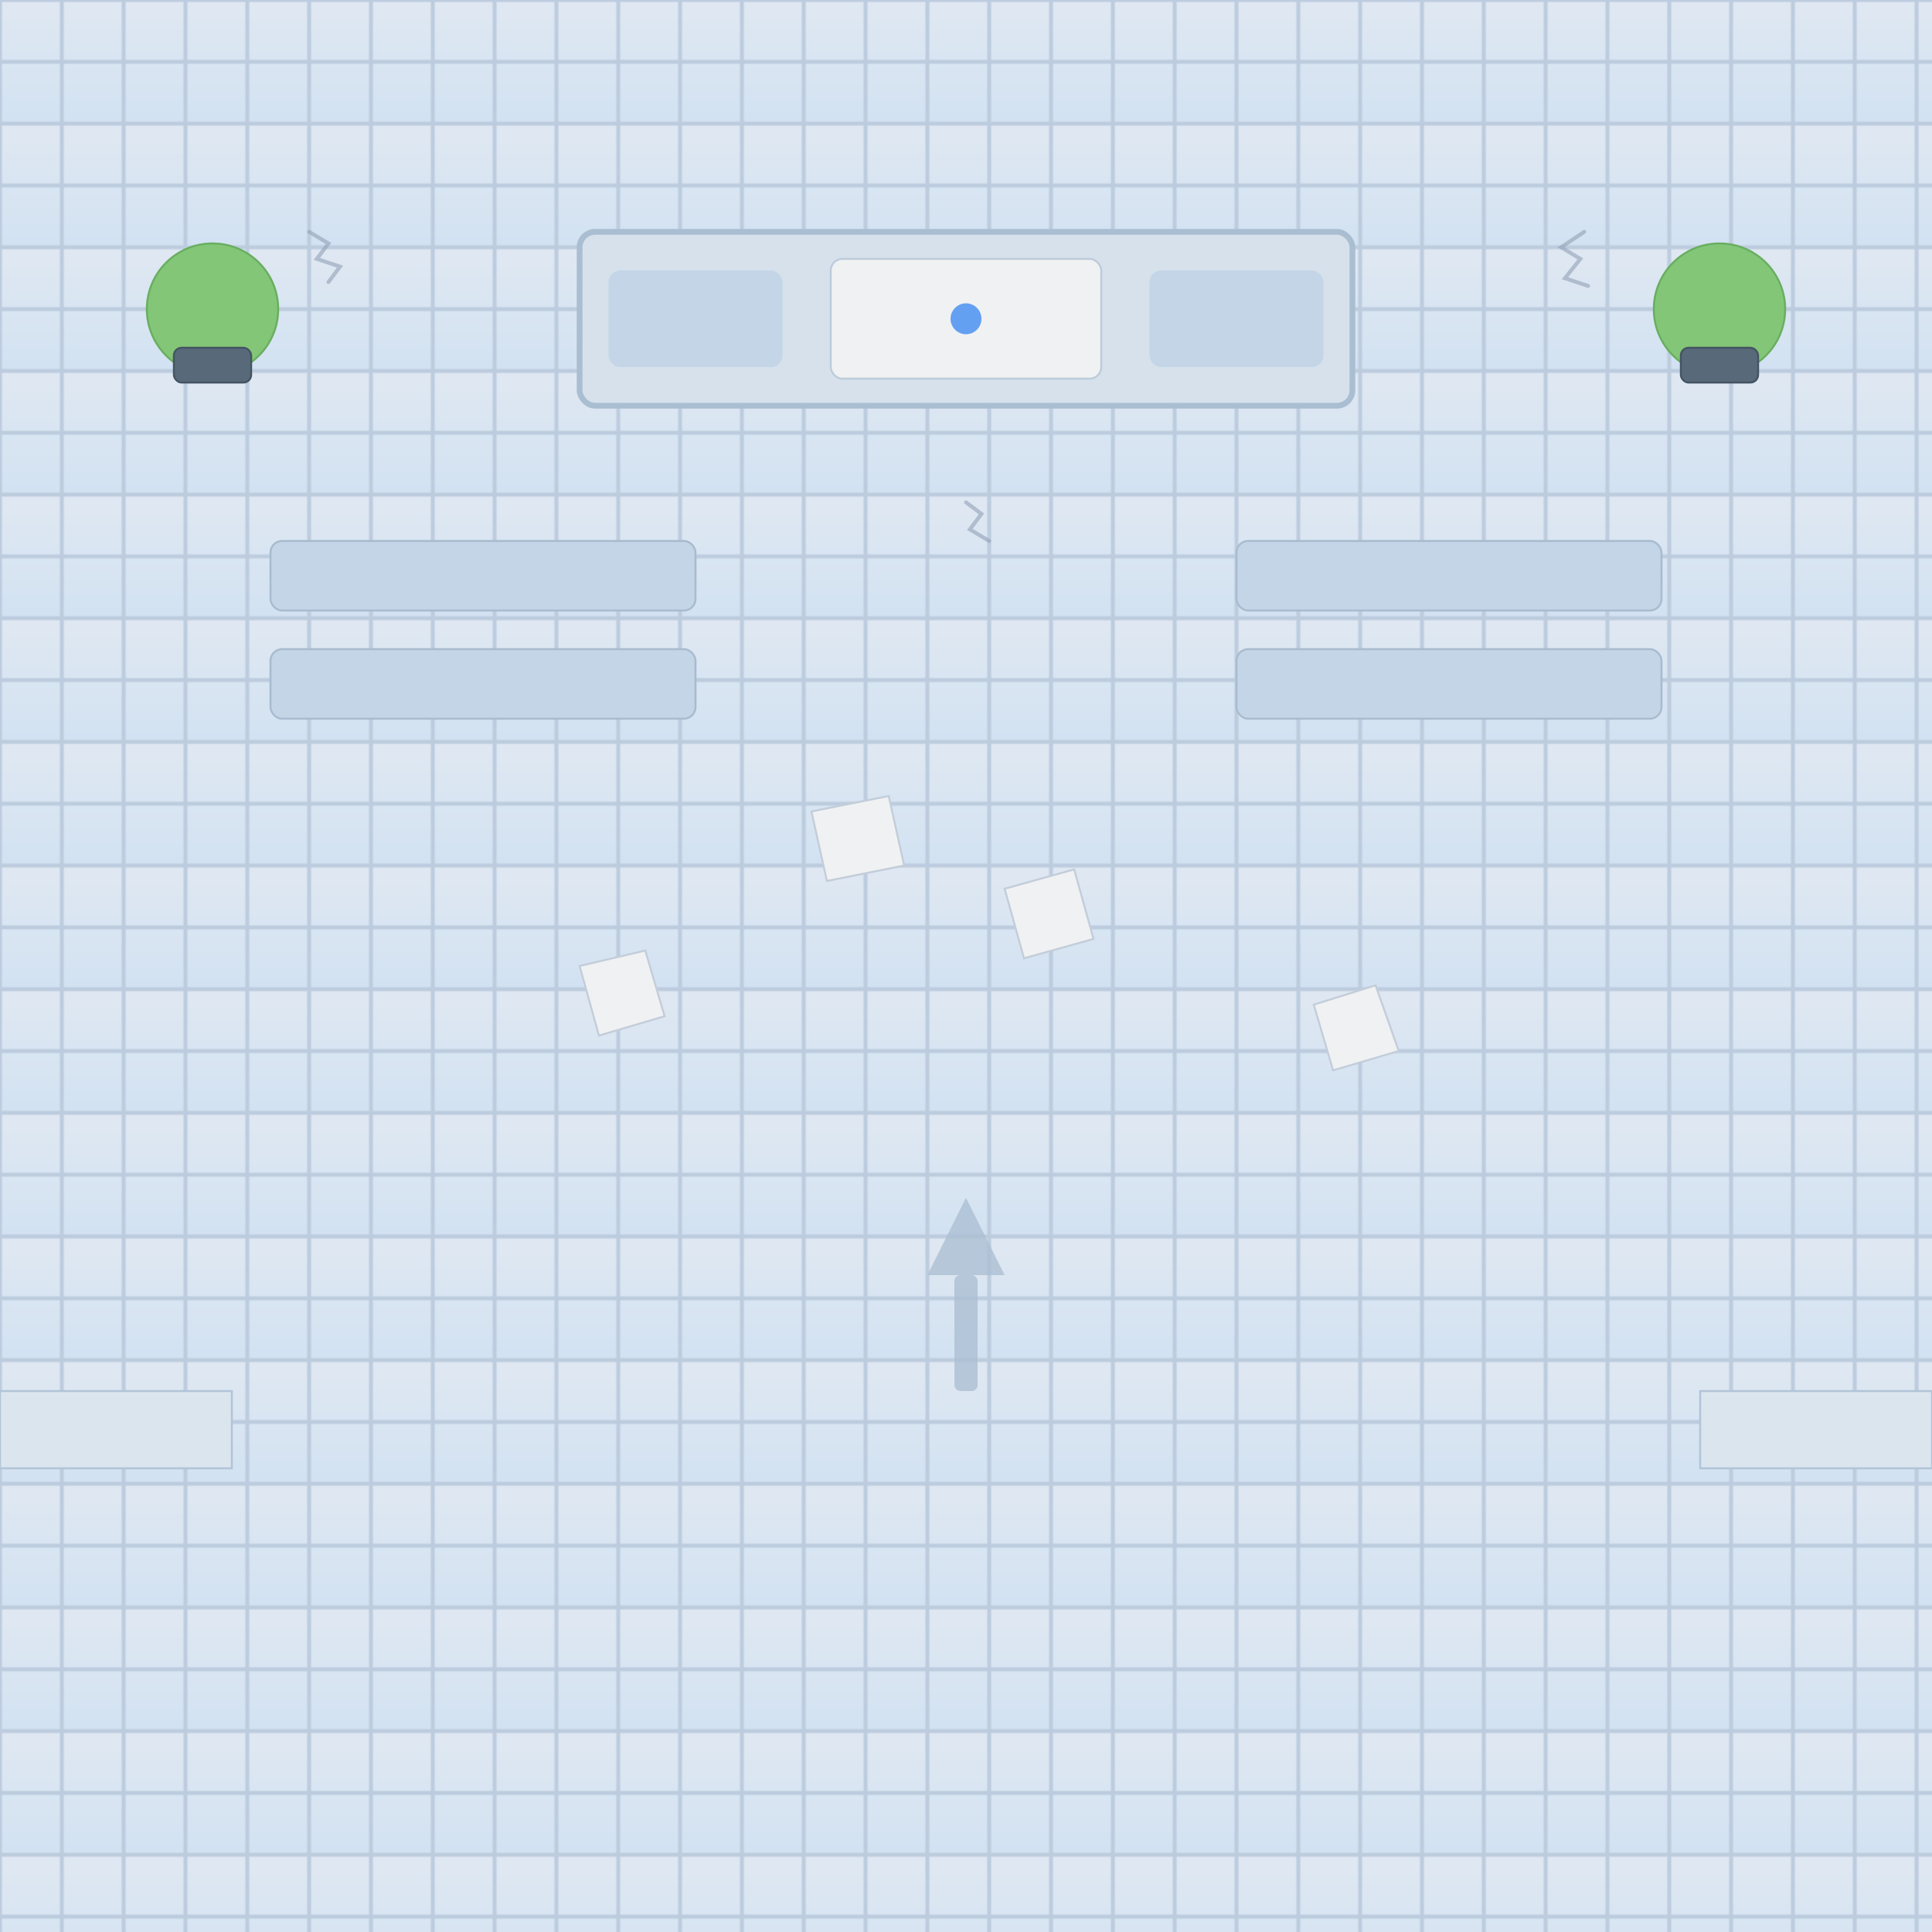 <?xml version="1.0" encoding="UTF-8"?>
<svg xmlns="http://www.w3.org/2000/svg" viewBox="0 0 1000 1000" width="1000" height="1000">
  <defs>
    <!-- Light hospital palette -->
    <linearGradient id="tileGrad" x1="0" y1="0" x2="0" y2="1">
      <stop offset="0%" stop-color="#eef5ff"/>
      <stop offset="100%" stop-color="#dfefff"/>
    </linearGradient>
    <pattern id="tiles" width="64" height="64" patternUnits="userSpaceOnUse">
      <rect width="64" height="64" fill="url(#tileGrad)"/>
      <path d="M0 0H64M0 32H64M0 64H64M0 0V64M32 0V64M64 0V64" stroke="#c8d8ea" stroke-width="2"/>
    </pattern>
    <filter id="shadowSm" x="-20%" y="-20%" width="140%" height="140%">
      <feDropShadow dx="0" dy="2" stdDeviation="2" flood-opacity="0.2"/>
    </filter>
    <filter id="shadowMd" x="-20%" y="-20%" width="140%" height="140%">
      <feDropShadow dx="0" dy="3" stdDeviation="3" flood-opacity="0.25"/>
    </filter>
  </defs>

  <!-- Floor -->
  <rect x="0" y="0" width="1000" height="1000" fill="url(#tiles)"/>

  <!-- Reception desk (top-down) -->
  <g filter="url(#shadowMd)" transform="translate(300,120)">
    <rect x="0" y="0" width="400" height="90" rx="8" fill="#e3eef9" stroke="#b5c9dd" stroke-width="3"/>
    <rect x="15" y="20" width="90" height="50" rx="6" fill="#cfe1f2"/>
    <rect x="295" y="20" width="90" height="50" rx="6" fill="#cfe1f2"/>
    <rect x="130" y="14" width="140" height="62" rx="6" fill="#ffffff" stroke="#c9d7e6"/>
    <circle cx="200" cy="45" r="8" fill="#6aa9ff"/>
  </g>

  <!-- Benches -->
  <g filter="url(#shadowSm)">
    <rect x="140" y="280" width="220" height="36" rx="6" fill="#cfe1f2" stroke="#b3c6da"/>
    <rect x="640" y="280" width="220" height="36" rx="6" fill="#cfe1f2" stroke="#b3c6da"/>
    <rect x="140" y="336" width="220" height="36" rx="6" fill="#cfe1f2" stroke="#b3c6da"/>
    <rect x="640" y="336" width="220" height="36" rx="6" fill="#cfe1f2" stroke="#b3c6da"/>
  </g>

  <!-- Plants -->
  <g filter="url(#shadowSm)">
    <circle cx="110" cy="160" r="34" fill="#8bd17c" stroke="#6fb864"/>
    <rect x="90" y="180" width="40" height="18" rx="4" fill="#5d6f7f" stroke="#485866"/>
    <circle cx="890" cy="160" r="34" fill="#8bd17c" stroke="#6fb864"/>
    <rect x="870" y="180" width="40" height="18" rx="4" fill="#5d6f7f" stroke="#485866"/>
  </g>

  <!-- Wall cracks (tiny) -->
  <g stroke="#9aaac0" stroke-width="2" stroke-linecap="round" opacity="0.6">
    <path d="M160 120 l10 6 -6 8 12 4 -6 8" fill="none"/>
    <path d="M820 120 l-12 8 10 6 -8 10 12 4" fill="none"/>
    <path d="M500 260 l8 6 -6 8 10 6" fill="none"/>
  </g>

  <!-- Paper sheets on floor -->
  <g fill="#ffffff" stroke="#cfd9e6" filter="url(#shadowSm)">
    <polygon points="420,420 460,412 468,448 428,456"/>
    <polygon points="520,460 556,450 566,486 530,496"/>
    <polygon points="300,500 334,492 344,526 310,536"/>
    <polygon points="680,520 712,510 724,544 690,554"/>
  </g>

  <!-- Direction arrows -->
  <g fill="#b7c9dd" opacity="0.8">
    <polygon points="500,620 520,660 480,660"/>
    <rect x="494" y="660" width="12" height="60" rx="3"/>
  </g>

  <!-- Doors (top-down rectangles at edges) -->
  <g filter="url(#shadowSm)">
    <rect x="0" y="720" width="120" height="40" fill="#e9f2fb" stroke="#bccfe2"/>
    <rect x="880" y="720" width="120" height="40" fill="#e9f2fb" stroke="#bccfe2"/>
  </g>

  <!-- Subtle vignette for depth (light theme) -->
  <rect x="0" y="0" width="1000" height="1000" fill="#0d1b2a" opacity="0.06"/>
</svg>
